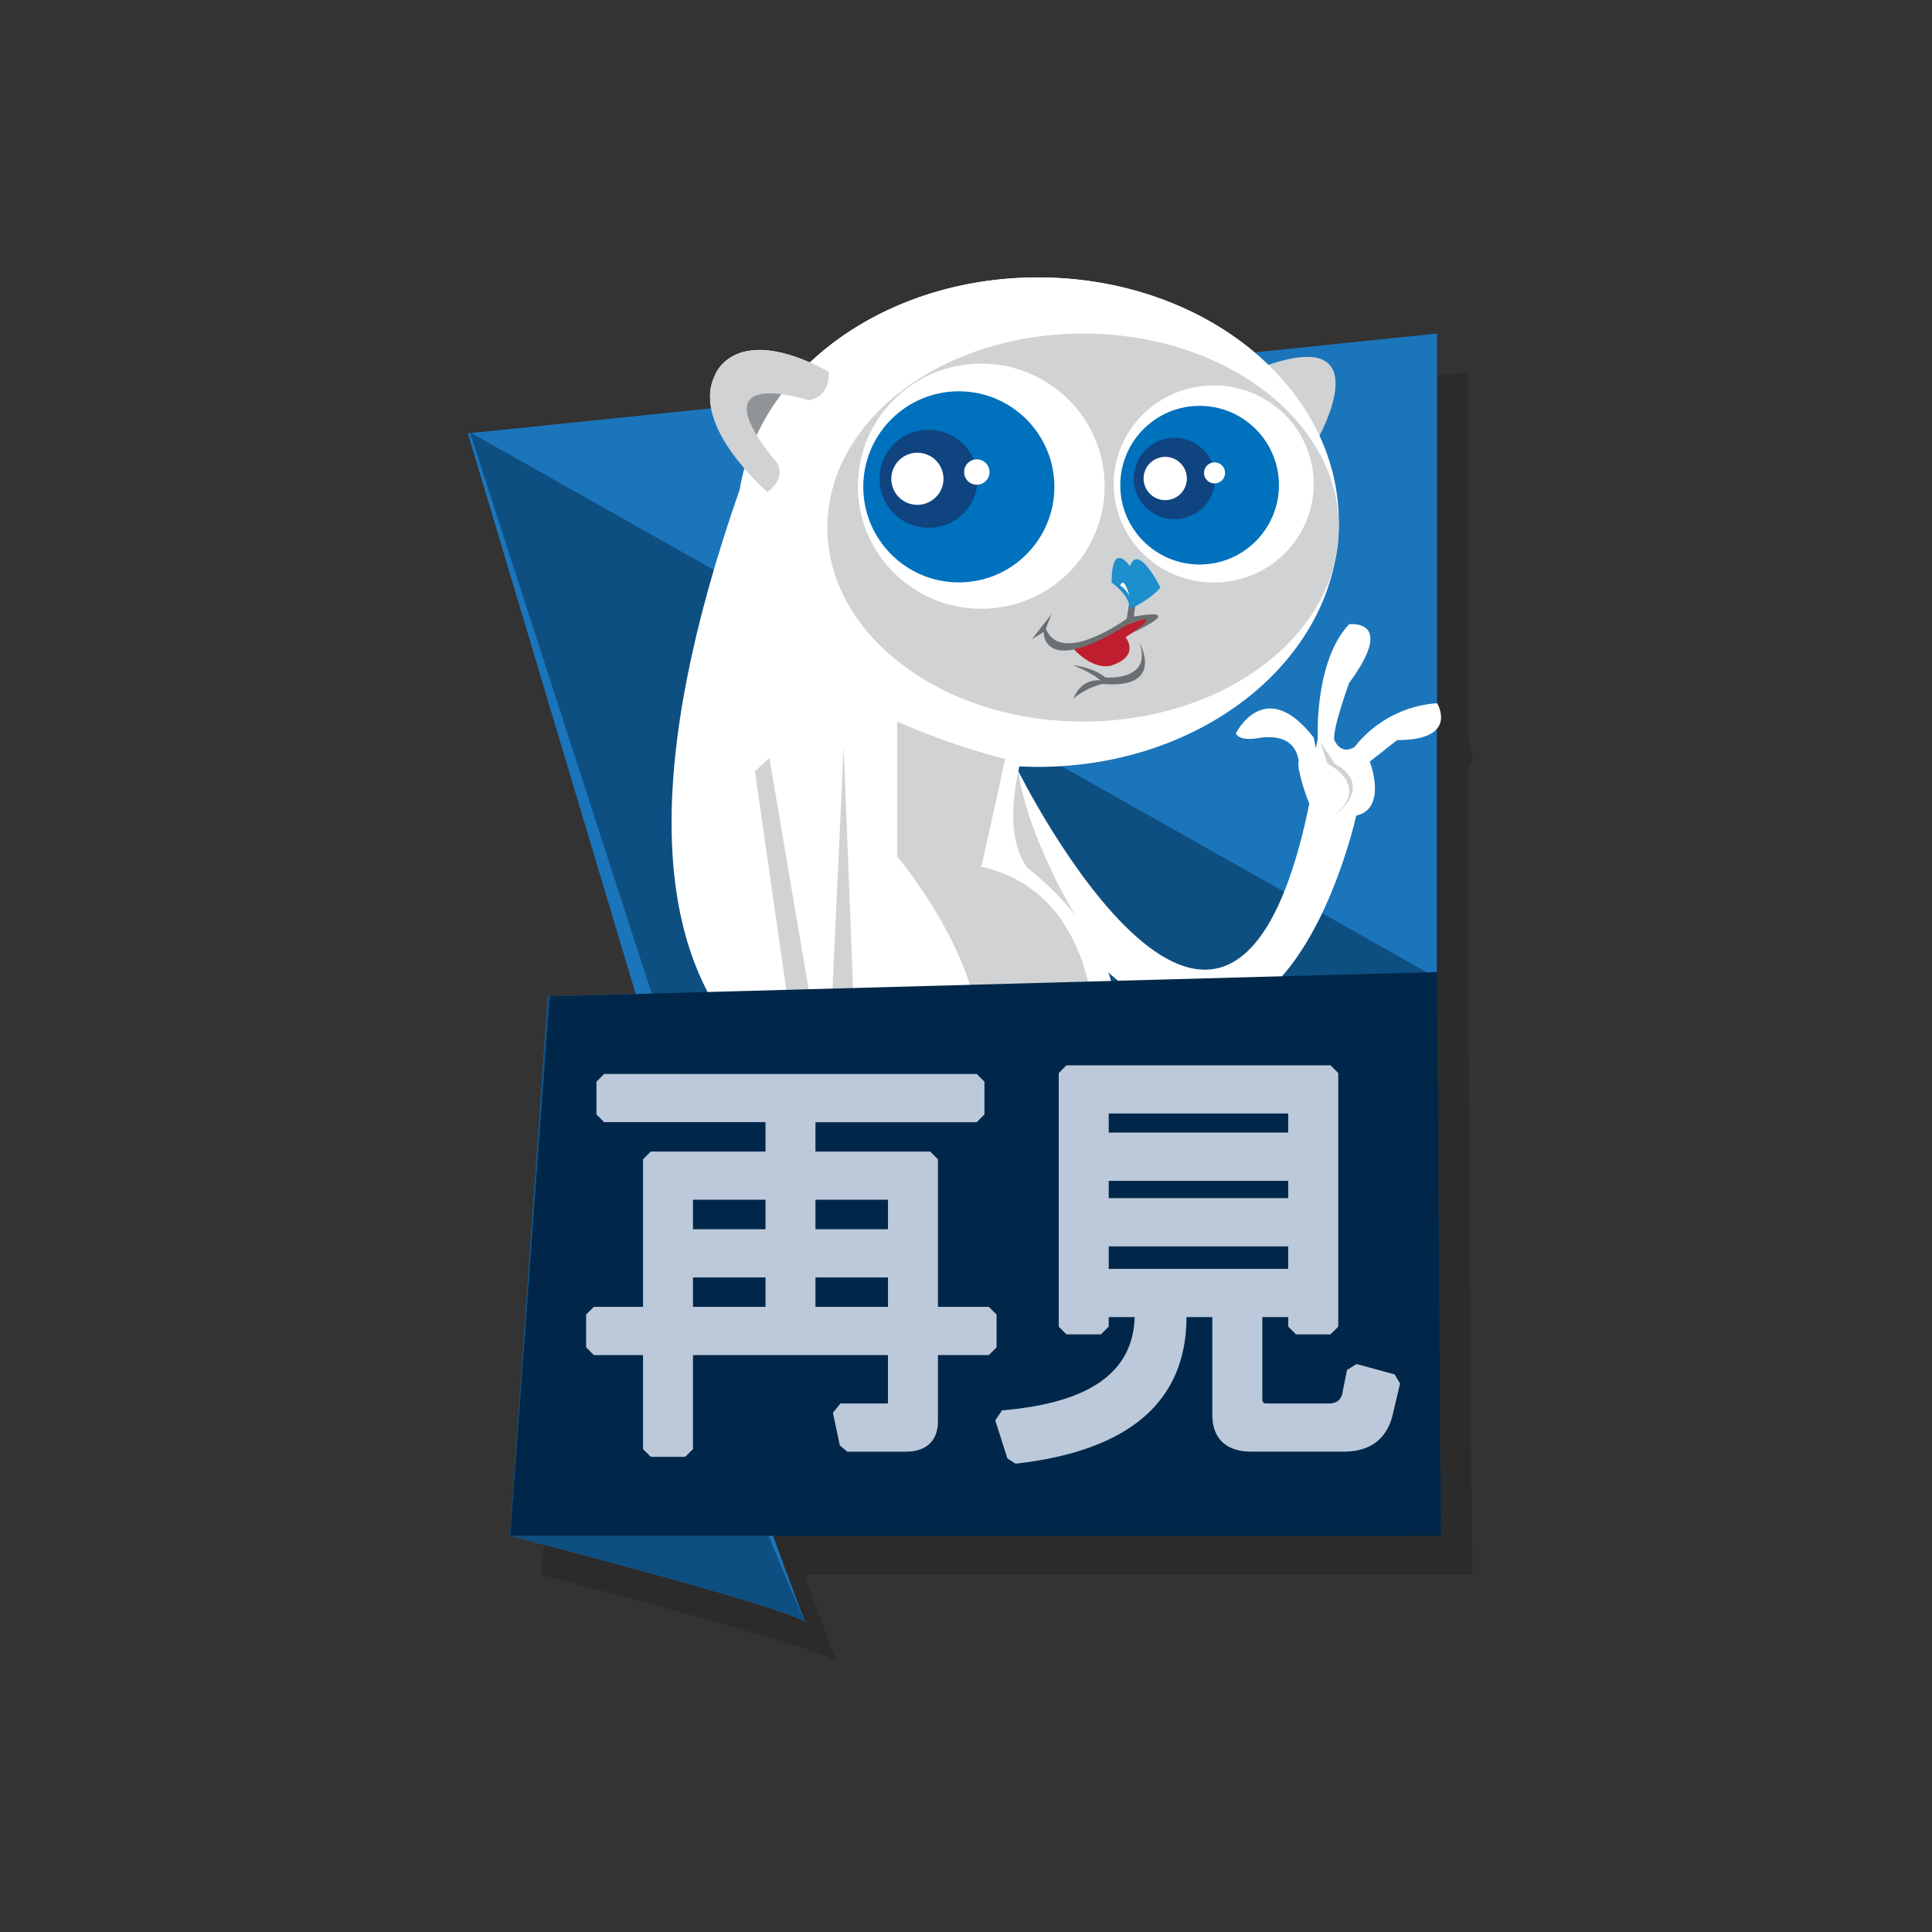<svg xmlns="http://www.w3.org/2000/svg" width="250" height="250" viewBox="0 0 250 250"><rect x="0" y="0" width="250" height="250" fill="#333333" stroke="none"/><path fill="#1D76BB" d="M61.966 214.056l.007.01-.007-.01m-.35-.44l-.004.002c.096.13.198.258.31.383-.11-.12-.21-.25-.306-.38"/><path fill="#1D76BB" d="M61.966 214.056l.007.01-.007-.01m-.35-.44l-.004.002c.096.13.198.258.31.383-.11-.12-.21-.25-.306-.38"/><path fill="#1D76BB" d="M61.966 214.056l.007.01-.007-.01m-.35-.44l-.004.002c.096.13.198.258.31.383-.11-.12-.21-.25-.306-.38"/><path fill="#1B75BB" d="M104.348 210.085c0-.04-.036-.09-.095-.144.064.14.097.19.095.15z"/><path d="M108.085 214.55c-.02-.05-.04-.1-.063-.153l-.086-.217c-.026-.066-.056-.14-.084-.215-.034-.086-.065-.168-.104-.264l-.057-.14c-.08-.2-.16-.43-.26-.68l-.12-.32c-.05-.12-.1-.25-.14-.39l-.12-.32c-.05-.14-.11-.3-.17-.45l-.14-.38-.32-.87-.15-.41c-.09-.24-.18-.48-.27-.74l-.04-.11c-.55-1.49-1.18-3.21-1.88-5.12h86.4l-.49-72.95V99.24c.13-.158.22-.32.29-.486l.02-.035c.07-.16.11-.32.14-.47l.01-.04c.03-.17.04-.33.04-.48v-.02c0-.16-.02-.32-.05-.47v-.04c-.02-.14-.06-.27-.09-.39l-.01-.04c-.03-.12-.07-.24-.11-.33v-.02c-.08-.22-.16-.37-.2-.43V48.16l-23.62 2.433c-4.44-3.742-10-6.6-16.24-8.212h-.02c-.58-.14-1.16-.28-1.75-.41l-.14-.03c-.55-.11-1.11-.22-1.67-.31l-.26-.05c-.52-.08-1.06-.16-1.58-.23-.12-.01-.24-.04-.36-.05-.5-.06-1.01-.11-1.52-.16-.15-.01-.31-.03-.46-.05-.5-.04-1-.06-1.5-.09l-.51-.03c-.67-.03-1.34-.04-2.02-.04-.68 0-1.36.02-2.03.05-.21.01-.42.03-.64.04-.46.03-.93.06-1.38.1-.24.02-.48.05-.72.07-.44.04-.87.09-1.3.15l-.7.09c-.46.07-.92.15-1.37.22-.19.04-.38.07-.56.1-1.29.24-2.56.54-3.81.88-.14.04-.28.09-.42.13-.47.14-.95.28-1.42.43l-.52.18c-.44.15-.88.31-1.32.47l-.48.18c-.47.19-.94.38-1.41.58l-.32.14c-1.17.52-2.3 1.08-3.4 1.68-.05.03-.1.06-.16.09-.48.27-.95.55-1.42.84l-.3.19c-.42.27-.84.54-1.25.82l-.29.2c-.44.31-.87.62-1.29.94l-.15.12c-.98.74-1.9 1.53-2.78 2.36l-.01.01-.02-.01c-2.55-1.1-4.59-1.55-6.22-1.6h-.01c-.2-.01-.39-.01-.57 0h-.1l-.52.03h-.03c-.17.02-.34.04-.5.07-.01 0-.01 0-.02.01-.16.02-.32.06-.47.09h-.01c-1.54.36-2.52 1.13-3.12 1.82l-.01.02c-.06.06-.1.12-.15.18l-.03.03c-.05.06-.09.11-.12.16l-.03.04-.1.15-.03.04-.08.13-.03.04-.07.11-.02.05-.05.09-.02.04-.03.07-.02.04-.02.04-.02.03v.03l-.01.01c-.14.28-.25.57-.34.86l-.04.13c-.31 1.06-.32 2.16-.11 3.25l-31 3.15-.19-.11.03.12-.28.03 21.72 72.54-11.14.31-.02.36-.19-.54-4.9 69.99.78.2.15.04.09.02 1.47.39c.05.01.1.02.14.03 2.86.75 7.72 2.03 12.96 3.46l1.74.48.09.03c.57.15 1.13.31 1.7.47.04.01.07.02.1.03l1.68.47.13.03c.55.15 1.09.31 1.63.46l.17.05 1.53.44.25.07c.5.14.99.28 1.48.43l.22.06c.48.14.94.27 1.4.41l.27.08 1.28.38.32.09c.4.12.78.24 1.16.36l.34.11c.36.11.71.22 1.05.32l.34.1c.32.1.63.2.93.3.12.04.25.08.36.12.28.09.54.17.79.26.12.04.25.08.36.12.24.08.45.15.66.23l.36.12.52.2c.11.04.23.08.33.12l.39.16c.1.04.21.09.3.13.1.04.18.08.27.12.09.04.18.09.24.12.07.04.1.07.15.1.06.04.13.08.16.11.02.01.02.02.03.03l-.02-.02-.05-.11-.04-.1c-.03-.05-.06-.12-.09-.18zm.263.535c0-.033-.043-.075-.082-.116.053.11.083.15.082.11z" opacity=".15"/><path fill="#FFF" d="M162.2 45.485c-7.075-5.907-16.954-9.586-27.896-9.586-11.792 0-22.354 4.26-29.493 11-10.22-4.45-12.32 1.7-12.32 1.7-.59 1.21-.7 2.49-.53 3.77 22.31 9.86 52.68 12.71 70.25-6.9z"/><path fill="#1B75BB" d="M185.953 91.017V43.16l-23.62 2.433c-.044-.037-.09-.07-.134-.107-17.57 19.61-47.94 16.76-70.25 6.897.02.152.02.304.05.455l-31.46 3.24 21.72 72.54-11.14.304-.02.363-.2-.546-4.9 69.98s36.19 9.33 38.23 11.21c-.39-.85-1.96-5.05-4.21-11.22h81.21l4.7-72.95-14.63-8.13 14.62 8.13V94.23c1.02-1.285.14-2.96 0-3.216zm-48.008 8.076l6.977 3.877-6.977-3.877z"/><path fill="#0E4F82" d="M70.926 128.74s33.474 82.826 33.42 81.345-38.326-11.358-38.326-11.358l4.906-69.988zm113.634-2.964L60.8 55.926l43.793 135.24"/><path fill="#FFF" d="M131.646 99.55s28.35 57.315 38.346 1.512c0 0 6.795 2.222 5.48 4.567 0 0-12.595 57.53-46.714 1.37-.002 0-5.23-5.8 2.888-7.46z"/><path fill="#FFF" d="M169.992 95.444c-6.313-8.148-10.078-.54-10.078-.54.557 1.095 2.902.6 2.902.6 5.926-.925 5.246 4.044 5.246 4.044l3.69 4.723M115.06 90.98l17.858 5.65-2.02 2.918 7.285 13.577 3.602 7.195.523 8.726-45.625 2.33S93.63 101.75 93.47 101.25s14.588-10.873 14.588-10.873l7 .602z"/><path fill="#D0D2D3" d="M139.125 118.41s-6.125-10.002-7.36-18.62l-7.025 3.947 2.053 13.844 5.715 2.87 6.617-2.04zm31.617-62.043s7.717-14.035-6.607-9.16c-14.328 4.875 6.607 9.16 6.607 9.16z"/><path fill="#919496" d="M103.578 49.876l-4.02 8.793s-12.36-15.38 4.02-8.8z"/><path fill="#FFF" d="M95.74 63.208c2.612-15.426 18.877-27.31 38.565-27.31 21.51 0 38.94 14.18 38.94 31.67 0 17.49-17.433 31.667-38.94 31.667-.81 0-1.605-.025-2.404-.065-.86 3.76-1.58 9.59 1.03 13.118 0 0 17.87 13.357 8.75 26.047.01-.093 2.35-22.236-14.7-26.18l3.1-13.947s-6.44-1.514-13.96-4.837v17.48s17.99 21 7.8 35.22c-17.81-.54-53.65-10.07-28.16-82.85z"/><path fill="#D0D2D3" d="M116.1 110.842v-17.47c7.524 3.322 13.964 4.836 13.964 4.836l-3.092 13.947c17.045 3.943 14.71 26.087 14.7 26.18-1.778 2.477-2.673 3.314-6.843 5.637 0 0-5.62 2.248-10.93 2.088 10.18-14.22-7.8-35.218-7.8-35.218z"/><ellipse fill="#D0D2D3" cx="140.154" cy="68.266" rx="33.094" ry="25.105"/><path fill="#D0D2D3" d="M107.234 48.074s.38 3.253-2.646 3.706c0 0-14.82-4.84-4.008 8.166 0 0 1.21 1.967-1.285 3.705 0 0-9.98-8.54-6.805-15.04 0 0 2.42-7.11 14.744-.53z"/><ellipse fill="#FFF" cx="157.055" cy="62.626" rx="12.938" ry="12.752"/><ellipse fill="#FFF" cx="126.973" cy="62.915" rx="15.967" ry="15.862"/><path fill="#6C6F71" d="M138.908 90.378s.846-2.56 3.477-2.34c0 0-.7-.77-3.477-1.954 0 0 2.455.233 4.133 1.574 0 0 6.18.563 4.4-4.52 0 0 3.46 6.063-4.76 5.364 0 0-2.02.395-3.76 1.876z"/><path fill="#BE1E2D" d="M145.648 82.453s1.977 2.396-1.803 3.65c0 0-2.146.89-5.092-2.298 0 0 16.395-7.432 6.895-1.352z"/><path fill="#D0D2D3" d="M109.174 96.63l1.83 47.385-7.426-3.183L97.69 99.79l1.868-1.705 7.504 44.24"/><path fill="#6C6F71" d="M146.225 77.35l-.432 2.714s-8.475 6.198-10.463 1.29l.74-1.896-2.543 3.26 1.525-.944s-.232 6.02 10.83-.965c0 0 5.092-2.05.604 1.1 0 0 7.455-3.38.232-2.13L147 77.7l-.775-.35z"/><path fill="#1D8FCD" d="M150.162 76.033s-2.877-5.856-3.938-2.765c0 0-2.38-3.48-2.38 2.11 0 0 2.255 1.535 2.38 3.397 0 0 2.33-.935 3.938-2.742z"/><path fill="#FFF" d="M146.225 77.35s-.146-.792-1.262-1.58c0 0 .412-1.515 1.262 1.58z"/><path fill="#002749" d="M71.144 128.922l-5.124 69.805h120.425l-.492-72.95"/><circle fill="#0071BC" cx="124.072" cy="62.998" r="12.364"/><path fill="#0F4481" d="M124.96 66.11c2.297-2.653 2.008-6.66-.645-8.957-2.65-2.293-6.658-2.006-8.957.647-2.293 2.65-2.005 6.66.646 8.956 2.654 2.296 6.663 2.006 8.956-.646z"/><path fill="#FFF" d="M121.263 64.164c1.222-1.41 1.064-3.54-.344-4.76-1.41-1.218-3.54-1.067-4.76.343-1.22 1.41-1.07 3.542.34 4.762 1.41 1.21 3.53 1.06 4.76-.35z"/><circle fill="#FFF" cx="126.4" cy="61.082" r="1.644"/><circle fill="#0071BC" cx="155.229" cy="62.782" r="10.265"/><path fill="#0F4481" d="M155.967 65.367c1.904-2.204 1.666-5.53-.535-7.437-2.2-1.904-5.53-1.666-7.438.537-1.902 2.2-1.664 5.53.54 7.436 2.198 1.905 5.53 1.664 7.433-.536z"/><path fill="#FFF" d="M152.896 63.75c1.014-1.17.885-2.938-.285-3.95-1.16-1.012-2.93-.888-3.95.283-1.01 1.17-.88 2.94.29 3.954 1.17 1.01 2.94.882 3.95-.287z"/><circle fill="#FFF" cx="157.162" cy="61.191" r="1.364"/><path fill="#FFF" d="M169.563 104.288s-1.05-2.3-1.48-4.724c-.43-2.427 1.172.124 1.172.124l1.08-3.18.186-.956s-.49-9.945 4.05-14.772c0 0 6.21-.804 0 7.603 0 0-2.22 6.09-1.9 7.387 0 0 .79 2.032 2.64.876 0 0 3.52-5.145 10.65-5.65 0 0 2.92 4.774-5.18 4.774l-3.53 2.776s3.63 9.445-6.1 6.574"/><path fill="#D0D2D3" d="M170.86 96.045l.913 2.777s5.594 2.63.975 6.686c0 0 5.215-3.745-.03-6.686l-1.86-2.777z"/><path d="M128.957 170.104l-1-1h-6.588v-19.09l-1-1h-14.85v-3.804h20.87l1-1v-4.24l-1-1H78.18l-1 1v4.24l1 1h20.876v3.804H84.208l-1 1v19.09h-6.366l-1 1v4.24l1 1h6.366v12.17l1 1h4.464l1-1v-12.17h25.23l-.004 6.26h-6.138l-.98 1.206.895 4.24.98.795h7.588c2.622 0 4.125-1.422 4.125-3.902v-8.598h6.588l1-1v-4.24zm-14.052-14.85v3.805h-9.385v-3.81h9.385zm0 10.046v3.804h-9.385V165.3h9.385zm-15.85 0v3.804h-9.383V165.3h9.384zm0-10.045v3.804h-9.383v-3.81h9.384zm81.4 22.59l-4.912-1.34-1.242.77-.65 3.262c-.3.747-.82 1.067-1.71 1.067h-8.04c-.35 0-.56 0-.56-.786v-10.384h3.36v1.232l1 1h4.47l1-1v-32.813l-1-1H138l-1 1v32.813l1 1h4.465l1-1v-1.232h3.36c-.21 7.162-5.84 11.113-17.167 12.066l-.87 1.3 1.565 4.91 1.063.69c14.67-1.648 22.107-8.028 22.116-18.967h3.338v12.616c0 3.09 1.782 4.79 5.02 4.79h12.052c3.45 0 5.64-1.74 6.33-5.01l.895-3.8-.71-1.2zM166.69 161.28v2.91h-23.22v-2.91h23.223zm-23.22-14.723v-2.467h23.223v2.465H143.47zm0 8.48v-2.24h23.223v2.24H143.47z" fill="#BBC9DA"/><path fill="#6C6F71" d="M-646.326 301.937s.604-1.828 2.484-1.672c0 0-.5-.55-2.484-1.396 0 0 1.754.16 2.953 1.12 0 0 4.41.4 3.14-3.23 0 0 2.47 4.33-3.402 3.83 0 0-1.45.28-2.69 1.34z"/><path fill="#BE1E2D" d="M-641.51 296.274s1.412 1.712-1.288 2.61c0 0-1.533.633-3.638-1.644 0 0 11.713-5.31 4.926-.966z"/><path fill="#6C6F71" d="M-641.1 292.628l-.308 1.938s-6.055 4.43-7.475.923l.53-1.36-1.818 2.33 1.09-.68s-.17 4.3 7.73-.69c0 0 3.64-1.47.43.79 0 0 5.32-2.42.16-1.52l.2-1.49-.56-.25z"/><path fill="#1D8FCD" d="M-638.286 291.688s-2.055-4.185-2.813-1.976c0 0-1.7-2.486-1.7 1.508 0 0 1.62 1.097 1.7 2.428 0 0 1.67-.67 2.82-1.96z"/><path fill="#FFF" d="M-641.1 292.628s-.104-.565-.9-1.128c0 0 .294-1.083.9 1.128z"/></svg>